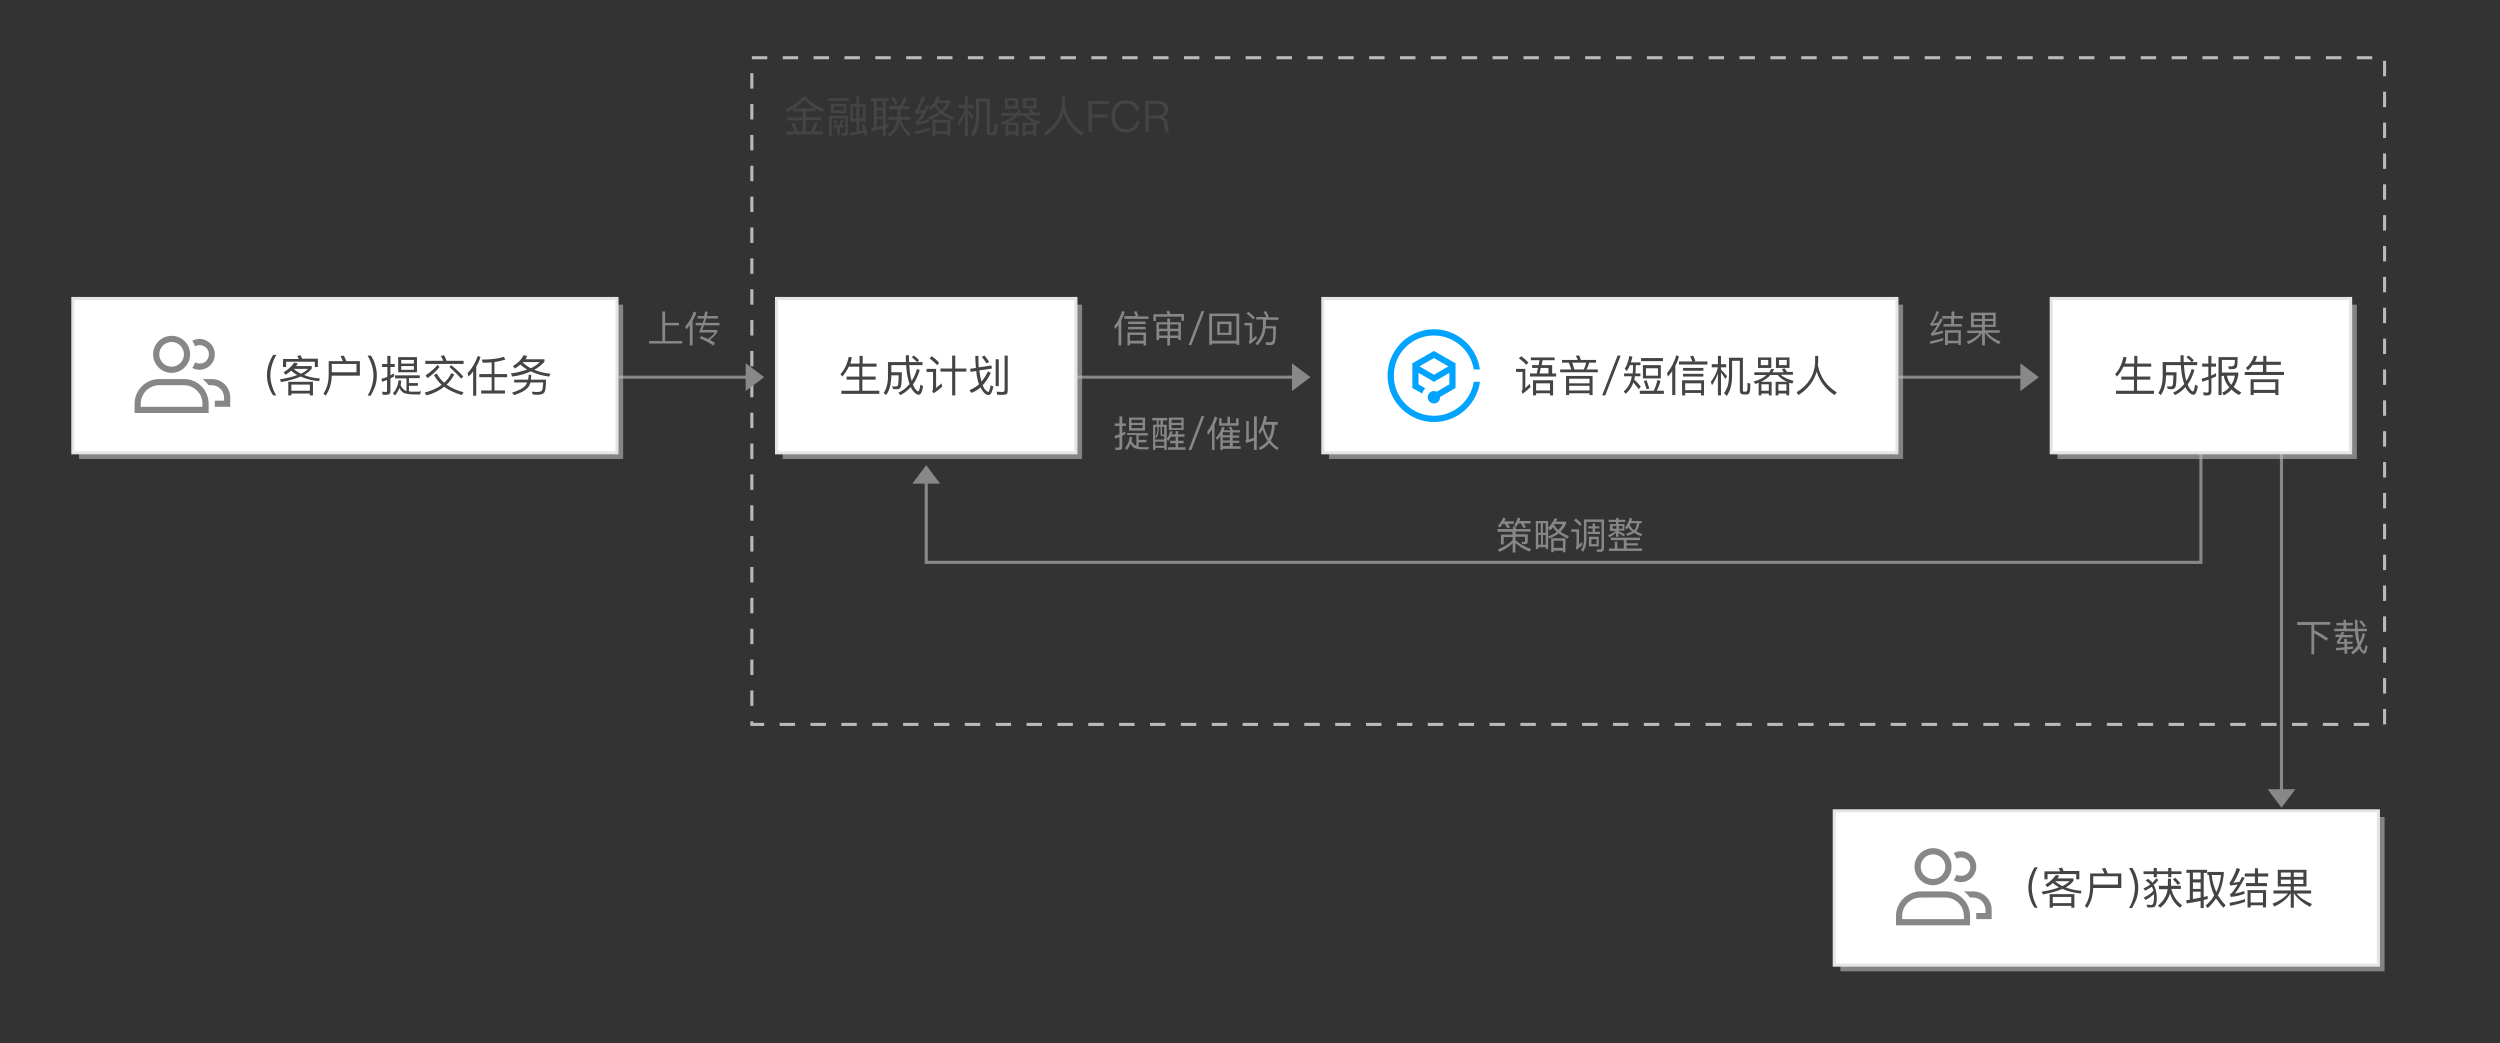 <?xml version="1.0" encoding="utf-8"?>
<!-- Generator: Adobe Illustrator 22.1.0, SVG Export Plug-In . SVG Version: 6.00 Build 0)  -->
<svg version="1.1" id="svgwrapper_svg" xmlns="http://www.w3.org/2000/svg" xmlns:xlink="http://www.w3.org/1999/xlink" x="0px"
	 y="0px" width="810px" height="338px" viewBox="0 0 810 338" style="enable-background:new 0 0 810 338;" xml:space="preserve">
<rect x="0" y="0" width="810" height="338" fill="#333333" stroke="none"/>
<style type="text/css">
	.st0{display:none;fill:none;stroke:#999999;}
	.st1{fill-opacity:0;}
	.st2{fill:none;stroke:#BABABA;stroke-dasharray:5;}
	.st3{enable-background:new    ;}
	.st4{fill:#444444;}
	.st5{fill:none;stroke:#888888;}
	.st6{fill:#888888;}
	.st7{fill:none;stroke:#FF0000;stroke-width:15;stroke-opacity:0;}
	.st8{opacity:0.6;fill:#BBBBBB;enable-background:new    ;}
	.st9{fill:#FFFFFF;stroke:#E5E5E5;}
	.st10{fill:#878787;}
	.st11{fill:#00A4FF;}
	.st12{fill:#CEE3FF;fill-opacity:0;}
</style>
<path class="st0" d="M397.5,70l-4.5,32"/>
<g id="bottomgroup" transform="translate(0,0)">
	<g id="DashRectGroup17" transform="translate(225,88.008)">
		<rect x="18.6" y="-69.3" class="st1" width="529" height="216"/>
		<path class="st2" d="M18.6-69.3h529v216h-529V-69.3"/>
		<g transform="translate(10 10)">
			<g class="st3">
				<path class="st4" d="M22-62.8c-0.7,0.4-1.4,0.8-2.1,1.1l-0.6-0.8c2.4-1.1,4.4-2.5,6-4.2h0.8c1.3,1.7,3.3,3,5.9,4.1l-0.6,0.8
					c-0.7-0.3-1.4-0.6-2.1-1v0.8h-3.2v2h5v0.9h-5v3.7h1.6c0.5-0.9,0.9-1.9,1.3-2.9l0.9,0.3c-0.4,1-0.7,1.9-1.2,2.6h2.9v1h-12v-1h2.9
					c-0.3-0.9-0.7-1.7-1.1-2.5l0.9-0.3c0.4,0.8,0.8,1.7,1.2,2.8h1.6V-59h-5v-0.9h5v-2H22V-62.8z M29.1-62.9
					c-1.4-0.8-2.5-1.8-3.4-2.8c-1.1,1.1-2.2,2-3.5,2.8H29.1z"/>
				<path class="st4" d="M33.4-66.2h6.6v0.9h-6.6V-66.2z M37.8-54l-0.3-0.9l1,0c0.3,0,0.4-0.1,0.4-0.3v-4.5h-4.4v5.8h-0.9v-6.6h6.1
					v5.5c0,0.7-0.3,1-1,1H37.8z M34.2-64.4h5v3h-5V-64.4z M35-57.4h1.8c0.3-0.6,0.5-1.2,0.7-1.9l0.7,0.2c-0.2,0.6-0.4,1.2-0.6,1.6
					h0.8v0.8h-1.3v2.5h-0.8v-2.5H35V-57.4z M38.4-62.2v-1.4h-3.2v1.4H38.4z M35.8-59.2c0.2,0.4,0.5,0.9,0.6,1.5l-0.6,0.2
					c-0.2-0.5-0.4-1-0.7-1.5L35.8-59.2z M40.5-64.3h2v-2.4h0.9v2.4h2v5.6h-2v3.1l1.3-0.3c-0.2-0.7-0.4-1.3-0.5-1.7l0.8-0.3
					c0.4,1.1,0.8,2.2,1.1,3.6l-0.9,0.2L45-55c-1.4,0.4-2.9,0.7-4.5,0.9l-0.2-0.9c0.6-0.1,1.3-0.2,2.2-0.3v-3.3h-2V-64.3z M42.5-59.6
					v-3.8h-1.2v3.8H42.5z M44.6-59.6v-3.8h-1.2v3.8H44.6z"/>
				<path class="st4" d="M47.3-66.2h5.6v0.9h-0.9v7.7c0.2-0.1,0.5-0.2,0.9-0.3v1c-0.4,0.1-0.7,0.2-0.9,0.3v2.8h-1v-2.5
					c-1.3,0.3-2.5,0.6-3.5,0.8l-0.3-1l0.9-0.1v-8.6h-0.9V-66.2z M49.1-63.2H51v-2.1h-1.9V-63.2z M49.1-60.3H51v-2h-1.9V-60.3z
					 M49.1-56.9c0.7-0.2,1.3-0.3,1.9-0.4v-2.1h-1.9V-56.9z M53.1-63.7h3.5c0.5-1,1-2,1.4-3l0.9,0.4c-0.4,1.1-0.9,2-1.3,2.7h2.1v1
					h-2.9v0.4c0,0.7,0,1.3-0.1,2h3.2v1H57c0.3,1.5,1.4,3.1,3.1,4.7l-0.7,0.7c-1.6-1.6-2.6-3.2-3-4.7c-0.5,2.2-1.6,3.8-3.2,4.8
					l-0.6-0.8c1.6-1,2.6-2.5,3-4.7h-2.7v-1h2.8c0.1-0.6,0.1-1.2,0.1-1.8v-0.6h-2.7V-63.7z M54.5-66.7c0.6,0.8,1,1.5,1.3,2.2L55-64
					c-0.3-0.7-0.8-1.4-1.3-2.2L54.5-66.7z"/>
				<path class="st4" d="M64.7-66.4c-0.7,1.8-1.4,3.3-2.1,4.3c0.6-0.1,1.2-0.2,1.8-0.3l0.7-1.5l0.9,0.3c-1.2,2.4-2.2,4-3,5.1
					c1-0.2,2-0.5,3-0.9v0.9c-1.5,0.5-2.8,0.9-4.1,1l-0.3-0.9c0.2-0.1,0.3-0.2,0.4-0.3c0.5-0.6,1.2-1.5,1.9-2.8
					c-0.8,0.1-1.5,0.3-2.3,0.4L61.4-62c0.2-0.1,0.3-0.2,0.4-0.4c0.7-1.3,1.4-2.7,1.9-4.4L64.7-66.4z M66.3-55.8
					c-1.3,0.5-2.9,0.9-4.7,1.3l-0.1-1c1.8-0.3,3.4-0.7,4.8-1.2V-55.8z M69.5-66.6c-0.1,0.3-0.2,0.7-0.4,1.1h3.8v0.7
					c-0.5,1.2-1.3,2.2-2.2,3.1c1,0.7,2.2,1.3,3.5,1.7l-0.6,0.8c-1.5-0.4-2.7-1.1-3.7-1.9c-1,0.8-2.2,1.4-3.6,1.9L65.7-60
					c1.4-0.5,2.5-1.1,3.5-1.8c-0.5-0.5-1-1.1-1.4-1.7c-0.4,0.5-0.8,0.9-1.3,1.2L66-63c1.2-1,2.1-2.3,2.5-3.8L69.5-66.6z M72.9-59.2
					v5.2h-1v-0.6h-3.8v0.6h-1v-5.2H72.9z M68.1-55.5h3.8v-2.7h-3.8V-55.5z M68.4-64.2c0.4,0.7,0.9,1.3,1.5,1.9
					c0.8-0.7,1.4-1.5,1.9-2.3h-3.2L68.4-64.2z"/>
				<path class="st4" d="M75.5-64h2.1v-2.7h1v2.7h1.7v1h-1.7v0.7c0.7,0.7,1.3,1.4,2,2.2l-0.6,0.9c-0.5-0.9-1-1.6-1.4-2.1v7.4h-1
					v-7.1c-0.5,1.4-1.1,2.6-1.9,3.8l-0.4-1.1c1.1-1.4,1.9-2.9,2.3-4.7h-2V-64z M79.6-54.6c0.6-0.9,1-1.8,1.3-2.8
					c0.2-0.9,0.3-2,0.3-3.4v-5.3h4.5v10.6c0,0.3,0.1,0.4,0.3,0.4h0.5c0.2,0,0.3,0,0.4-0.1c0.1-0.1,0.2-0.2,0.2-0.4
					c0.1-0.3,0.1-1.1,0.1-2.4l0.9,0.3c0,0.9,0,1.7-0.1,2.3c-0.1,0.5-0.2,0.8-0.4,1c-0.2,0.2-0.6,0.2-1,0.2H86
					c-0.9,0-1.3-0.4-1.3-1.2v-9.7h-2.5v4.4c0,1.5-0.1,2.8-0.4,3.9c-0.2,1.1-0.7,2.1-1.3,3.1L79.6-54.6z"/>
				<path class="st4" d="M89.5-61.4h4.7c0.3-0.3,0.5-0.7,0.6-1.1l1,0.1c-0.1,0.3-0.3,0.6-0.5,1h3.6c-0.2-0.4-0.4-0.7-0.6-1l0.9-0.3
					c0.3,0.4,0.5,0.8,0.8,1.2h1.9v0.9H98c0.9,0.9,2.3,1.5,4.1,2l-0.4,0.9c-0.2-0.1-0.5-0.2-1-0.3v4.1h-0.9v-0.6h-2.6v0.6h-0.9v-4.4
					h3.7c-1.3-0.6-2.3-1.3-3-2.2h-2.4c-0.8,0.9-1.8,1.6-3.1,2.2H95v4.4h-0.9v-0.6h-2.4v0.6h-0.9V-58l-1.1,0.4l-0.5-0.8
					c1.8-0.5,3.2-1.2,4.1-2.1h-3.9V-61.4z M90.6-66.2h4.3v3.4h-4.3V-66.2z M93.9-63.7v-1.7h-2.4v1.7H93.9z M91.7-55.4h2.4v-2.1h-2.4
					V-55.4z M96.4-66.2h4.4v3.4h-4.4V-66.2z M97.2-55.4h2.6v-2.1h-2.6V-55.4z M99.9-63.7v-1.7h-2.5v1.7H99.9z"/>
				<path class="st4" d="M110.1-66.7c0,1.1,0,2.1-0.1,3.1c0.8,3.8,2.8,6.7,6.1,8.7l-0.7,0.9c-2.9-1.9-4.8-4.4-5.8-7.6
					c-0.8,3-2.8,5.6-5.9,7.6l-0.6-0.9c3.8-2.4,5.8-5.6,6-9.6l0-2.2H110.1z"/>
				<path class="st4" d="M117.6-65.3h6.7v1h-5.5v3.4h5.2v1h-5.2v4.6h-1.1V-65.3z"/>
				<path class="st4" d="M132.8-64.6c0.8,0.6,1.2,1.4,1.3,2.4h-1.1c-0.1-0.7-0.5-1.3-1.1-1.7c-0.5-0.4-1.2-0.6-2-0.6
					c-1.2,0-2.1,0.4-2.7,1.2c-0.6,0.8-0.9,1.8-0.9,3c0,1.3,0.3,2.2,0.9,3c0.6,0.8,1.5,1.2,2.7,1.2c0.8,0,1.5-0.2,2-0.6
					c0.6-0.5,1-1.1,1.2-2h1.1c-0.2,1.2-0.7,2.1-1.6,2.7c-0.8,0.6-1.7,0.9-2.8,0.9c-1.5,0-2.7-0.5-3.6-1.5c-0.7-0.9-1.1-2.1-1.1-3.6
					s0.4-2.7,1.1-3.7c0.8-1.1,2-1.6,3.6-1.6C131.1-65.5,132.1-65.2,132.8-64.6z"/>
				<path class="st4" d="M135.9-65.3h4.3c1,0,1.8,0.2,2.4,0.7c0.6,0.5,0.9,1.2,0.9,2.1c0,0.6-0.2,1-0.5,1.5
					c-0.3,0.4-0.8,0.7-1.4,0.9v0c1,0.2,1.5,0.8,1.6,1.8l0.2,1.5c0.1,0.6,0.2,1.1,0.5,1.5h-1.2c-0.2-0.3-0.4-0.8-0.4-1.3l-0.1-1.3
					c-0.1-0.6-0.3-1-0.6-1.3c-0.3-0.2-0.8-0.4-1.4-0.4h-3v4.3h-1.1V-65.3z M137.1-64.3v3.7h3c0.7,0,1.3-0.2,1.7-0.5
					c0.4-0.3,0.5-0.8,0.5-1.4c0-0.6-0.2-1.1-0.5-1.4c-0.4-0.3-0.9-0.5-1.7-0.5H137.1z"/>
			</g>
		</g>
	</g>
</g>
<g id="Link10" transform="translate(0,0)">
	<path class="st5" d="M614.1,122.2h23l0,0h22"/>
	<g transform="translate(0.5, 0)">
		<polygon class="st6" points="654.1,126.7 660.1,122.2 654.1,117.7 		"/>
	</g>
	<path class="st7" d="M614.1,122.2h23"/>
	<path class="st7" d="M637.1,122.2h22"/>
</g>
<g id="Link13" transform="translate(0,0)">
	<path class="st5" d="M739.2,146.7v57.9l0,0v55.6"/>
	<g transform="translate(0.5, 0)">
		<polygon class="st6" points="734.2,255.7 738.7,261.7 743.2,255.7 		"/>
	</g>
	<path class="st7" d="M739.2,235.2v25"/>
</g>
<g id="Link3" transform="translate(0,0)">
	<path class="st5" d="M200.1,122.2h23l0,0h23"/>
	<g transform="translate(0.5, 0)">
		<polygon class="st6" points="241.1,126.7 247.1,122.2 241.1,117.7 		"/>
	</g>
	<path class="st7" d="M200.1,122.2h23"/>
	<path class="st7" d="M223.1,122.2h23"/>
</g>
<g id="Link7" transform="translate(0,0)">
	<path class="st5" d="M348.1,122.2h38l0,0h37"/>
	<g transform="translate(0.5, 0)">
		<polygon class="st6" points="418.1,126.7 424.1,122.2 418.1,117.7 		"/>
	</g>
	<path class="st7" d="M348.1,122.2h38"/>
	<path class="st7" d="M386.1,122.2h37"/>
</g>
<g id="Link18" transform="translate(0,0)">
	<path class="st5" d="M713.1,147.2v35h-413v-30"/>
	<g transform="translate(0, -0.5)">
		<polygon class="st6" points="304.6,157.2 300.1,151.2 295.6,157.2 		"/>
	</g>
	<path class="st7" d="M713.1,147.2v35"/>
	<path class="st7" d="M713.1,182.2h-413"/>
	<path class="st7" d="M300.1,182.2v-30"/>
</g>
<g id="RectEndPoint1" transform="translate(5,166.008)">
	<rect x="20.6" y="-67.3" class="st8" width="176.3" height="50"/>
	<rect x="18.6" y="-69.3" class="st9" width="176.3" height="50"/>
	<g transform="translate(20 9)">
		<g>
			<g>
				<path class="st10" d="M30.6-64.2c2.2,0,4,1.8,4,4c0,2.2-1.8,4-4,4s-4-1.8-4-4C26.6-62.4,28.4-64.2,30.6-64.2 M30.6-66.2
					c-3.3,0-6,2.7-6,6c0,3.3,2.7,6,6,6s6-2.7,6-6C36.6-63.5,34-66.2,30.6-66.2z"/>
				<path class="st10" d="M34.6-50.2c3.3,0,6,2.7,6,6v1h-20v-1c0-3.3,2.7-6,6-6H34.6 M34.6-52.2h-8c-4.4,0-8,3.6-8,8v3h24v-3
					C42.6-48.6,39.1-52.2,34.6-52.2z"/>
				<path class="st10" d="M43.6-52.2h-3c0.8,0.6,1.4,1.2,2,2h1c2.2,0,4,1.8,4,4v1h-3c0,0.3,0,0.7,0,1v1h5v-3
					C49.6-49.5,47-52.2,43.6-52.2z"/>
				<path class="st10" d="M39.6-65.2c-0.8,0-1.6,0.2-2.3,0.6c0.4,0.6,0.7,1.2,0.9,1.8c1.4-0.8,3.3-0.3,4.1,1.1
					c0.8,1.4,0.3,3.3-1.1,4.1c-0.9,0.5-2,0.5-3,0c-0.2,0.6-0.5,1.2-0.9,1.8c0.7,0.4,1.5,0.6,2.3,0.6c2.8,0,5-2.2,5-5
					S42.4-65.2,39.6-65.2z"/>
			</g>
		</g>
		<g class="st3">
			<path class="st4" d="M64.5-59.9c-0.6,0.9-1,1.9-1.3,2.9c-0.4,1.2-0.6,2.4-0.6,3.6s0.2,2.4,0.6,3.6c0.3,1,0.7,1.9,1.3,2.9h-1
				c-0.6-0.9-1.1-1.8-1.4-2.9c-0.4-1.2-0.6-2.4-0.6-3.6c0-1.3,0.2-2.5,0.6-3.7c0.4-1,0.8-2,1.4-2.9H64.5z"/>
			<path class="st4" d="M71.5-57.3c-0.2,0.4-0.4,0.7-0.6,0.9H76v0.8c-0.6,0.8-1.4,1.5-2.5,2.1c1.5,0.6,3.2,1,5.1,1.1l-0.2,0.9
				c-2.2-0.2-4.2-0.7-6-1.5c-1.6,0.7-3.7,1.3-6.3,1.8l-0.4-0.9c2.3-0.4,4.2-0.8,5.6-1.4c-0.7-0.4-1.4-0.9-2-1.4
				c-0.5,0.5-1.1,0.9-1.8,1.3l-0.6-0.8c1.4-0.8,2.5-1.8,3.4-3.1L71.5-57.3z M78-58.7v2.6h-1v-1.7h-9.3v1.7h-1v-2.6h5.1
				c-0.2-0.4-0.4-0.7-0.5-1l1.1-0.2c0.1,0.2,0.3,0.6,0.5,1.1H78z M76.4-51.3v4.4h-1v-0.6h-6v0.6h-1v-4.4H76.4z M69.4-48.4h6v-2h-6
				V-48.4z M74.8-55.5h-4.7l0,0c0.7,0.6,1.5,1.1,2.4,1.6C73.5-54.4,74.2-54.9,74.8-55.5z"/>
			<path class="st4" d="M82.5-53.3c-0.1,2.5-0.7,4.7-2,6.5l-0.7-0.7c1.1-1.6,1.7-3.6,1.7-6.1V-58h4.6c-0.3-0.6-0.5-1.2-0.8-1.6
				l1.1-0.2c0.3,0.5,0.5,1.1,0.8,1.8h4.4v4.7H82.5z M90.5-57.1h-8v2.7h8V-57.1z"/>
			<path class="st4" d="M95.1-59.9c0.6,0.9,1.1,1.8,1.4,2.9c0.4,1.2,0.6,2.4,0.6,3.7c0,1.2-0.2,2.4-0.6,3.6c-0.4,1-0.9,2-1.4,2.9h-1
				c0.6-1,1-1.9,1.3-2.9c0.4-1.2,0.6-2.5,0.6-3.6s-0.2-2.4-0.6-3.6c-0.3-1-0.8-2-1.3-2.9H95.1z"/>
			<path class="st4" d="M99-47.1l-0.2-1c0.5,0,0.9,0.1,1.1,0.1c0.3,0,0.5-0.1,0.5-0.4v-3.5c-0.6,0.2-1.1,0.4-1.6,0.6l-0.2-1
				c0.6-0.1,1.2-0.3,1.9-0.6v-3.2h-1.7v-1h1.7v-2.6h1v2.6h1.4v1h-1.4v2.7c0.5-0.3,0.9-0.5,1.2-0.6v1c-0.3,0.1-0.7,0.3-1.2,0.6v4.2
				c0,0.7-0.4,1.1-1.2,1.1H99z M103-53.4h8v0.9h-3.5v1.6h2.9v0.9h-2.9v1.8c0.6,0.1,1.2,0.1,2,0.1c0.7,0,1.3,0,1.9-0.1l-0.3,1l-1.5,0
				c-1.8,0-3.1-0.2-3.8-0.5c-0.5-0.3-1-0.8-1.4-1.6c-0.3,0.9-0.8,1.7-1.4,2.4l-0.7-0.6c1.1-1.3,1.7-2.7,1.8-4.3l0.9,0.1
				c0,0.5-0.1,1-0.2,1.5c0.4,0.9,1,1.5,1.6,1.8l0.3,0.1v-4.1H103V-53.4z M104-59.3h6.1v4.9H104V-59.3z M105-57.2h4.1v-1.2H105V-57.2
				z M109.1-55.2v-1.2H105v1.2H109.1z"/>
			<path class="st4" d="M122.2-53.7c-0.7,1.3-1.5,2.4-2.5,3.3c1.5,1.1,3.3,1.9,5.5,2.5l-0.6,0.9c-2.3-0.7-4.2-1.6-5.7-2.7
				c-1.6,1.3-3.5,2.2-5.7,2.8l-0.6-0.9c2.2-0.6,4-1.4,5.5-2.5c-1-0.9-1.8-2-2.5-3.2l0.9-0.5c0.6,1.1,1.4,2.1,2.4,3
				c1-0.9,1.8-1.9,2.3-3.1L122.2-53.7z M112.8-58.1h5.8c-0.2-0.6-0.5-1.1-0.8-1.6l1.1-0.2c0.3,0.6,0.6,1.2,0.8,1.8h5.5v1h-12.4
				V-58.1z M117.4-56.1c-1.1,1.4-2.4,2.6-3.9,3.6l-0.6-0.9c1.5-1,2.8-2.1,3.9-3.4L117.4-56.1z M121.2-56.7c1.6,1.3,2.9,2.5,3.9,3.7
				l-0.7,0.7c-0.9-1.1-2.2-2.4-3.8-3.8L121.2-56.7z"/>
			<path class="st4" d="M130.7-59.3c-0.4,1.1-0.8,2.1-1.4,3.1v9.4h-1v-7.9c-0.4,0.6-0.9,1.2-1.5,1.7l-0.3-1.1
				c1.5-1.6,2.6-3.5,3.3-5.6L130.7-59.3z M138.7-58.5c-1,0.3-2.1,0.6-3.5,0.8v3.9h4.1v1h-4.1v4.3h3.4v1h-7.7v-1h3.4v-4.3h-4v-1h4
				v-3.8c-1,0.1-1.9,0.1-2.9,0.1l-0.3-1c2.9,0,5.3-0.3,7.2-0.9L138.7-58.5z"/>
			<path class="st4" d="M145.8-59.7c-0.1,0.3-0.3,0.7-0.5,1.1h6.1v0.8c-0.9,1-2,1.9-3.3,2.6c1.6,0.7,3.4,1.1,5.3,1.3l-0.5,0.9
				c-2.2-0.3-4.2-0.8-5.9-1.7c-1.7,0.8-3.7,1.4-6,1.7l-0.5-1c2-0.3,3.8-0.7,5.3-1.3c-0.8-0.4-1.5-1-2.2-1.6
				c-0.6,0.5-1.1,0.9-1.8,1.3l-0.6-0.8c1.7-1,2.8-2.2,3.4-3.5L145.8-59.7z M147.1-53.6c0,0.5,0,1-0.1,1.6h4.9c0,2.4-0.2,3.8-0.6,4.2
				c-0.4,0.5-1.1,0.7-2.1,0.7c-0.2,0-0.8,0-1.6-0.1l-0.3-0.9l1.7,0.1c0.8,0,1.4-0.2,1.6-0.5c0.2-0.3,0.3-1.2,0.4-2.6h-4.1
				c-0.1,0.3-0.3,0.7-0.4,1c-0.7,1.3-2.4,2.3-4.9,3.1l-0.7-0.8c2.3-0.7,3.8-1.5,4.5-2.5c0.2-0.3,0.3-0.6,0.4-0.8h-4.2V-52h4.5
				c0.1-0.5,0.2-1,0.2-1.6H147.1z M149.9-57.7h-5.3l-0.2,0.2c0.8,0.7,1.6,1.3,2.6,1.8C148.1-56.2,149.1-56.9,149.9-57.7z"/>
		</g>
	</g>
</g>
<g id="RectEndPoint2" transform="translate(233,166.008)">
	<rect x="20.6" y="-67.3" class="st8" width="97" height="50"/>
	<rect x="18.6" y="-69.3" class="st9" width="97" height="50"/>
	<g transform="translate(20 9)">
		<g class="st3">
			<path class="st4" d="M22-56.2c-0.6,1.3-1.3,2.3-2.1,3.2l-0.6-0.8c1.3-1.4,2.2-3.2,2.7-5.6l1,0.2c-0.1,0.7-0.3,1.4-0.5,2h3v-2.5h1
				v2.5H31v1h-4.6v3.2h4.3v1h-4.3v3.6h5.5v1H19.6v-1h5.8V-52h-4.1v-1h4.1v-3.2H22z"/>
			<path class="st4" d="M43.1-59.8c0.7,0.5,1.2,1,1.7,1.5l-0.6,0.6h1.7v1h-4.3c0.1,1.7,0.3,3.1,0.5,4.1c0.1,0.3,0.2,0.6,0.3,1
				c0.7-1.1,1.3-2.4,1.7-3.9l0.9,0.4c-0.6,1.9-1.3,3.4-2.2,4.7c0.2,0.5,0.4,0.8,0.6,1.2c0.5,0.7,0.8,1,1.1,1c0.3,0,0.5-0.7,0.7-2.2
				l0.9,0.5c-0.3,1.9-0.8,2.8-1.4,2.8c-0.6,0-1.2-0.4-1.9-1.3c-0.3-0.3-0.5-0.7-0.7-1.2c-1,1.1-2.1,2-3.4,2.6l-0.6-0.8
				c1.4-0.6,2.6-1.6,3.6-2.8c-0.2-0.6-0.4-1.1-0.5-1.7c-0.3-1.1-0.5-2.6-0.6-4.4h-4.8v2.3h3.4c0,2.4-0.1,3.9-0.3,4.6
				c-0.2,0.6-0.6,0.9-1.3,0.9c-0.2,0-0.6,0-1.2-0.1L36-49.8c0.6,0,1,0,1.4,0c0.3,0,0.5-0.2,0.6-0.6c0.1-0.4,0.1-1.4,0.2-3h-2.4v0.4
				c-0.1,2.5-0.6,4.5-1.7,6l-0.8-0.7c0.9-1.3,1.4-3.1,1.4-5.3v-4.7h5.8c0-0.7,0-1.4,0-2.2h1c0,0.8,0,1.5,0,2.2h2.6
				c-0.4-0.5-1-1-1.7-1.6L43.1-59.8z"/>
			<path class="st4" d="M47.3-55.5h3v6.2c0.7-0.6,1.2-1,1.7-1.5l0.3,1c-0.8,0.8-1.8,1.6-2.8,2.2L49-48.3c0.2-0.2,0.3-0.4,0.3-0.6
				v-5.6h-2.1V-55.5z M48.9-59.6c1,0.7,1.8,1.4,2.4,2.2l-0.7,0.7c-0.6-0.7-1.4-1.4-2.4-2.2L48.9-59.6z M51.7-55.6h3.8v-4.2h1v4.2
				h3.6v1h-3.6v7.7h-1v-7.7h-3.8V-55.6z"/>
			<path class="st4" d="M68.2-56.6l0.2,1L64.3-55c0.1,0.8,0.2,1.5,0.3,2c0.1,0.6,0.3,1.1,0.4,1.6c0.8-0.9,1.5-2,2.1-3.3l0.9,0.5
				c-0.7,1.6-1.6,2.9-2.6,4c0.1,0.3,0.3,0.6,0.4,0.9c0.5,0.8,1,1.2,1.4,1.3c0.2,0,0.5-0.8,0.8-2.2l0.9,0.5c-0.2,0.7-0.4,1.3-0.6,1.8
				c-0.3,0.6-0.6,0.9-1,0.9c-0.6,0-1.3-0.4-1.9-1.3c-0.3-0.4-0.5-0.8-0.7-1.2c-0.9,0.8-1.9,1.4-3,1.8l-0.6-0.9
				c1.2-0.5,2.2-1.1,3.1-1.9c-0.2-0.5-0.4-1.1-0.5-1.7c-0.2-0.7-0.3-1.5-0.4-2.6l-1.8,0.3l-0.2-1l1.9-0.3c-0.1-1.1-0.2-2.4-0.2-3.9
				h1c0,1.4,0,2.6,0.1,3.7L68.2-56.6z M66-59.8c0.5,0.6,1,1.3,1.5,2.1l-0.9,0.4c-0.5-0.8-1-1.5-1.5-2.1L66-59.8z M69.6-58.6h1v8.7
				h-1V-58.6z M70.1-47.1l-0.2-1c0.7,0,1.4,0.1,1.9,0.1c0.4,0,0.7-0.2,0.7-0.7v-11.1h1v11.4c0,0.9-0.4,1.3-1.3,1.3H70.1z"/>
		</g>
	</g>
</g>
<g id="ShadowBasicRect5" transform="translate(410,166.008)">
	<rect x="20.6" y="-67.3" class="st8" width="186" height="50"/>
	<rect x="18.6" y="-69.3" class="st9" width="186" height="50"/>
	<g transform="translate(20 9)">
		<g>
			<path class="st11" d="M34.6-40.3c-7.2,0-13-5.8-13-13s5.8-13,13-13c6.4,0,11.9,4.7,12.9,11h2c-1.1-8.2-8.7-14-16.9-12.9
				s-14,8.7-12.9,16.9c1.1,8.2,8.7,14,16.9,12.9c6.7-0.9,12-6.2,12.9-12.9h-2C46.5-45,41-40.3,34.6-40.3z M41.6-57.3l-7-4l-7,4v8
				l3.2,1.8c0.2-0.6,0.5-1.2,1-1.7l-2.2-1.3v-3.7l5,2.9l5-2.9v3.7l-4.1,2.4c-1-0.5-2.2-0.1-2.7,0.9s-0.1,2.2,0.9,2.7
				s2.2,0.1,2.7-0.9c0.1-0.3,0.2-0.6,0.2-0.9v-0.1l5-2.9V-57.3z M34.6-53.6l-4.7-2.7l4.7-2.7l4.7,2.7L34.6-53.6z"/>
		</g>
		<g class="st3">
			<path class="st4" d="M61.2-55.5h3v6.2c0.4-0.3,0.9-0.8,1.4-1.4l0.3,1.1c-0.8,0.8-1.7,1.5-2.6,2.2L63-48.3
				c0.2-0.2,0.3-0.4,0.3-0.6v-5.6h-2.1V-55.5z M62.9-59.6c0.9,0.7,1.7,1.4,2.3,2.1l-0.7,0.7c-0.6-0.7-1.3-1.4-2.4-2.1L62.9-59.6z
				 M66-59.2h7.7v0.9h-3.9l-0.3,1.6h3.4v2.7h1.3v1h-8.5v-1h2.2l0.4-1.8h-1.9v-0.9h2.1l0.3-1.6H66V-59.2z M73.2-51.8v4.9h-1v-0.7
				h-4.5v0.7h-1v-4.9H73.2z M67.7-48.5h4.5v-2.3h-4.5V-48.5z M68.8-54h2.9v-1.8h-2.5L68.8-54z"/>
			<path class="st4" d="M76.1-58.4h5.1c-0.2-0.5-0.4-1-0.7-1.3l1.1-0.2c0.2,0.4,0.4,0.9,0.6,1.5h4.9v0.9h-2.2
				c-0.2,0.8-0.5,1.5-0.9,2.2h3.7v0.9H75.5v-0.9h3.6c-0.2-0.7-0.5-1.5-0.8-2.2h-2.2V-58.4z M86-53.2v6.2h-1v-0.6h-6.6v0.6h-1v-6.2
				H86z M78.4-50.8H85v-1.5h-6.6V-50.8z M78.4-48.5H85v-1.5h-6.6V-48.5z M79.4-57.5c0.2,0.6,0.5,1.4,0.7,2.2h3
				c0.4-0.7,0.7-1.5,0.8-2.2H79.4z"/>
			<path class="st4" d="M94.1-59.8h1l-5,12.9h-1L94.1-59.8z"/>
			<path class="st4" d="M98.1-56.7c-0.3,0.7-0.6,1.3-1,1.9l-0.7-0.7c0.7-1.1,1.2-2.5,1.5-4.2l1,0.3c-0.1,0.6-0.3,1.2-0.5,1.8h3.1
				v0.9h-1.5c0,1.1-0.1,2-0.1,2.7h1.6v0.9h-1.8c0,0.3-0.1,0.7-0.2,1.1v0c0.7,0.6,1.4,1.4,2.1,2.2l-0.6,0.9c-0.7-0.9-1.3-1.6-1.8-2.2
				c-0.5,1.5-1.3,2.7-2.5,3.7l-0.6-0.8c1.2-1,2-2.3,2.4-3.9c0-0.2,0.1-0.5,0.2-1h-2.5V-54H99c0.1-0.8,0.1-1.7,0.1-2.7H98.1z
				 M108-51.6c-0.3,1.2-0.7,2.2-1.2,3.2h2.3v1h-7.8v-1h4.5c0.5-1,0.9-2.1,1.2-3.5L108-51.6z M101.7-59h7.1v1h-7.1V-59z M102.3-56.7
				h5.8v4.3h-5.8V-56.7z M103.5-51.8c0.3,0.8,0.6,1.7,0.9,2.7l-0.9,0.2c-0.3-1-0.6-1.9-0.9-2.7L103.5-51.8z M107.2-53.3v-2.4h-3.9
				v2.4H107.2z"/>
			<path class="st4" d="M111.8-54.8c-0.4,0.7-0.9,1.2-1.4,1.8l-0.3-1.1c1.4-1.7,2.4-3.6,3-5.8l0.9,0.4c-0.3,1.1-0.7,2.1-1.2,3v9.5
				h-1V-54.8z M114-57.9h4.3c-0.2-0.6-0.4-1.1-0.7-1.6l1-0.3c0.3,0.6,0.5,1.2,0.7,1.7l-0.5,0.2h4.4v1H114V-57.9z M122.1-51.8v4.9h-1
				v-0.8H116v0.8h-1v-4.9H122.1z M115.3-55.8h6.6v0.9h-6.6V-55.8z M115.3-53.9h6.6v0.9h-6.6V-53.9z M116-48.6h5.2v-2.2H116V-48.6z"
				/>
			<path class="st4" d="M124.5-57h2.1v-2.7h1v2.7h1.7v1h-1.7v0.7c0.7,0.7,1.3,1.4,2,2.2l-0.6,0.9c-0.5-0.9-1-1.6-1.4-2.1v7.4h-1
				v-7.1c-0.5,1.4-1.1,2.6-1.9,3.8l-0.4-1.1c1.1-1.4,1.9-2.9,2.3-4.7h-2V-57z M128.6-47.6c0.6-0.9,1-1.8,1.3-2.8
				c0.2-0.9,0.3-2,0.3-3.4v-5.3h4.5v10.6c0,0.3,0.1,0.4,0.3,0.4h0.5c0.2,0,0.3,0,0.4-0.1c0.1-0.1,0.2-0.2,0.2-0.4
				c0.1-0.3,0.1-1.1,0.1-2.4l0.9,0.3c0,0.9,0,1.7-0.1,2.3c-0.1,0.5-0.2,0.8-0.4,1c-0.2,0.2-0.6,0.2-1,0.2H135
				c-0.9,0-1.3-0.4-1.3-1.2v-9.7h-2.5v4.4c0,1.5-0.1,2.8-0.4,3.9c-0.2,1.1-0.7,2.1-1.3,3.1L128.6-47.6z"/>
			<path class="st4" d="M138.5-54.4h4.7c0.3-0.3,0.5-0.7,0.6-1.1l1,0.1c-0.1,0.3-0.3,0.6-0.5,1h3.6c-0.2-0.4-0.4-0.7-0.6-1l0.9-0.3
				c0.3,0.4,0.5,0.8,0.8,1.2h1.9v0.9H147c0.9,0.9,2.3,1.5,4.1,2l-0.4,0.9c-0.2-0.1-0.5-0.2-1-0.3v4.1h-0.9v-0.6h-2.6v0.6h-0.9v-4.4
				h3.7c-1.3-0.6-2.3-1.3-3-2.2h-2.4c-0.8,0.9-1.8,1.6-3.1,2.2h3.5v4.4h-0.9v-0.6h-2.4v0.6h-0.9V-51l-1.1,0.4l-0.5-0.8
				c1.8-0.5,3.2-1.2,4.1-2.1h-3.9V-54.4z M139.6-59.2h4.3v3.4h-4.3V-59.2z M142.9-56.7v-1.7h-2.4v1.7H142.9z M140.7-48.4h2.4v-2.1
				h-2.4V-48.4z M145.4-59.2h4.4v3.4h-4.4V-59.2z M146.2-48.4h2.6v-2.1h-2.6V-48.4z M148.9-56.7v-1.7h-2.5v1.7H148.9z"/>
			<path class="st4" d="M159.1-59.7c0,1.1,0,2.1-0.1,3.1c0.8,3.8,2.8,6.7,6.1,8.7l-0.7,0.9c-2.9-1.9-4.8-4.4-5.8-7.6
				c-0.8,3-2.8,5.6-5.9,7.6l-0.6-0.9c3.8-2.4,5.8-5.6,6-9.6l0-2.2H159.1z"/>
		</g>
	</g>
</g>
<g id="RectEndPoint9" transform="translate(646,166.008)">
	<rect x="20.6" y="-67.3" class="st8" width="97" height="50"/>
	<rect x="18.6" y="-69.3" class="st9" width="97" height="50"/>
	<g transform="translate(20 9)">
		<g class="st3">
			<path class="st4" d="M22-56.2c-0.6,1.3-1.3,2.3-2.1,3.2l-0.6-0.8c1.3-1.4,2.2-3.2,2.7-5.6l1,0.2c-0.1,0.7-0.3,1.4-0.5,2h3v-2.5h1
				v2.5H31v1h-4.6v3.2h4.3v1h-4.3v3.6h5.5v1H19.6v-1h5.8V-52h-4.1v-1h4.1v-3.2H22z"/>
			<path class="st4" d="M43.1-59.8c0.7,0.5,1.2,1,1.7,1.5l-0.6,0.6h1.7v1h-4.3c0.1,1.7,0.3,3.1,0.5,4.1c0.1,0.3,0.2,0.6,0.3,1
				c0.7-1.1,1.3-2.4,1.7-3.9l0.9,0.4c-0.6,1.9-1.3,3.4-2.2,4.7c0.2,0.5,0.4,0.8,0.6,1.2c0.5,0.7,0.8,1,1.1,1c0.3,0,0.5-0.7,0.7-2.2
				l0.9,0.5c-0.3,1.9-0.8,2.8-1.4,2.8c-0.6,0-1.2-0.4-1.9-1.3c-0.3-0.3-0.5-0.7-0.7-1.2c-1,1.1-2.1,2-3.4,2.6l-0.6-0.8
				c1.4-0.6,2.6-1.6,3.6-2.8c-0.2-0.6-0.4-1.1-0.5-1.7c-0.3-1.1-0.5-2.6-0.6-4.4h-4.8v2.3h3.4c0,2.4-0.1,3.9-0.3,4.6
				c-0.2,0.6-0.6,0.9-1.3,0.9c-0.2,0-0.6,0-1.2-0.1L36-49.8c0.6,0,1,0,1.4,0c0.3,0,0.5-0.2,0.6-0.6c0.1-0.4,0.1-1.4,0.2-3h-2.4v0.4
				c-0.1,2.5-0.6,4.5-1.7,6l-0.8-0.7c0.9-1.3,1.4-3.1,1.4-5.3v-4.7h5.8c0-0.7,0-1.4,0-2.2h1c0,0.8,0,1.5,0,2.2h2.6
				c-0.4-0.5-1-1-1.7-1.6L43.1-59.8z"/>
			<path class="st4" d="M52.1-53.1c-0.6,0.3-1.1,0.5-1.6,0.7v4.2c0,0.8-0.4,1.3-1.2,1.3h-1.3l-0.2-1c0.4,0,0.8,0.1,1.2,0.1
				c0.4,0,0.6-0.2,0.6-0.6V-52c-0.6,0.2-1.3,0.4-2,0.7l-0.3-1c0.7-0.2,1.5-0.4,2.2-0.7v-3.2h-2v-1h2v-2.5h1v2.5H52v1h-1.6v2.9
				c0.6-0.3,1.1-0.5,1.6-0.8V-53.1z M53.8-53.3v6.3h-1v-12.3H59c0,1.5-0.1,2.6-0.2,3.1c-0.2,0.5-0.7,0.8-1.6,0.8h-1l-0.3-0.9l0.8,0
				c0.3,0,0.5,0,0.8-0.1c0.2-0.1,0.3-0.2,0.4-0.3c0.1-0.3,0.2-0.8,0.2-1.7h-4.2v4.1h5.3v0.9c-0.3,1.5-0.8,2.8-1.5,3.8
				c0.7,0.6,1.5,1.2,2.5,1.8L59.4-47c-1-0.6-1.8-1.2-2.4-1.8c-0.7,0.8-1.5,1.4-2.5,1.9l-0.5-0.9c0.9-0.4,1.7-1,2.3-1.7
				c-1-1.1-1.6-2.4-1.8-3.7H53.8z M55.5-53.3c0.2,1.1,0.7,2.1,1.4,3c0.6-0.8,1-1.9,1.2-3H55.5z"/>
			<path class="st4" d="M63.9-56.8c-0.5,0.7-1,1.3-1.6,1.8l-0.6-0.8c1.3-1.1,2.1-2.4,2.6-3.9l1,0.1c-0.2,0.7-0.4,1.3-0.7,1.8h2.7
				v-1.9h1v1.9H73v1h-4.7v2.3H74v1H61.3v-1h5.9v-2.3H63.9z M72.2-52.1v5.1h-1v-0.7h-7v0.7h-1v-5.1H72.2z M64.2-48.7h7v-2.5h-7V-48.7
				z"/>
		</g>
	</g>
</g>
<g id="RectEndPoint12" transform="translate(799,166.008)">
	<rect x="-202.7" y="98.7" class="st8" width="176.3" height="50"/>
	<rect x="-204.7" y="96.7" class="st9" width="176.3" height="50"/>
	<g transform="translate(20 9)">
		<g>
			<g>
				<path class="st10" d="M-192.7,101.8c2.2,0,4,1.8,4,4s-1.8,4-4,4s-4-1.8-4-4S-194.9,101.8-192.7,101.8 M-192.7,99.8
					c-3.3,0-6,2.7-6,6c0,3.3,2.7,6,6,6s6-2.7,6-6C-186.7,102.5-189.3,99.8-192.7,99.8z"/>
				<path class="st10" d="M-188.7,115.8c3.3,0,6,2.7,6,6v1h-20v-1c0-3.3,2.7-6,6-6H-188.7 M-188.7,113.8h-8c-4.4,0-8,3.6-8,8v3h24
					v-3C-180.7,117.4-184.2,113.8-188.7,113.8z"/>
				<path class="st10" d="M-179.7,113.8h-3c0.8,0.6,1.4,1.2,2,2h1c2.2,0,4,1.8,4,4v1h-3c0,0.3,0,0.7,0,1v1h5v-3
					C-173.7,116.5-176.3,113.8-179.7,113.8z"/>
				<path class="st10" d="M-183.7,100.8c-0.8,0-1.6,0.2-2.3,0.6c0.4,0.6,0.7,1.2,0.9,1.8c1.4-0.8,3.3-0.3,4.1,1.1
					c0.8,1.4,0.3,3.3-1.1,4.1c-0.9,0.5-2,0.5-3,0c-0.2,0.6-0.5,1.2-0.9,1.8c0.7,0.4,1.5,0.6,2.3,0.6c2.8,0,5-2.2,5-5
					S-180.9,100.8-183.7,100.8z"/>
			</g>
		</g>
		<g class="st3">
			<path class="st4" d="M-158.8,106.1c-0.6,0.9-1,1.9-1.3,2.9c-0.4,1.2-0.6,2.4-0.6,3.6s0.2,2.4,0.6,3.6c0.3,1,0.7,1.9,1.3,2.9h-1
				c-0.6-0.9-1.1-1.8-1.4-2.9c-0.4-1.2-0.6-2.4-0.6-3.6c0-1.3,0.2-2.5,0.6-3.7c0.4-1,0.8-2,1.4-2.9H-158.8z"/>
			<path class="st4" d="M-151.8,108.7c-0.2,0.4-0.4,0.7-0.6,0.9h5.2v0.8c-0.6,0.8-1.4,1.5-2.5,2.1c1.5,0.6,3.2,1,5.1,1.1l-0.2,0.9
				c-2.2-0.2-4.2-0.7-6-1.5c-1.6,0.7-3.7,1.3-6.3,1.8l-0.4-0.9c2.3-0.4,4.2-0.8,5.6-1.4c-0.7-0.4-1.4-0.9-2-1.4
				c-0.5,0.5-1.1,0.9-1.8,1.3l-0.6-0.8c1.4-0.8,2.5-1.8,3.4-3.1L-151.8,108.7z M-145.3,107.3v2.6h-1v-1.7h-9.3v1.7h-1v-2.6h5.1
				c-0.2-0.4-0.3-0.7-0.5-1l1.1-0.2c0.1,0.2,0.3,0.6,0.5,1.1H-145.3z M-146.9,114.7v4.4h-1v-0.6h-6v0.6h-1v-4.4H-146.9z
				 M-153.9,117.6h6v-2h-6V117.6z M-148.5,110.5h-4.7l0,0c0.7,0.6,1.5,1.1,2.4,1.6C-149.8,111.6-149,111.1-148.5,110.5z"/>
			<path class="st4" d="M-140.8,112.7c-0.1,2.5-0.7,4.7-2,6.5l-0.7-0.7c1.1-1.6,1.7-3.6,1.7-6.1V108h4.6c-0.3-0.6-0.5-1.2-0.8-1.6
				l1.1-0.2c0.3,0.5,0.5,1.1,0.8,1.8h4.4v4.7H-140.8z M-132.8,108.9h-8v2.7h8V108.9z"/>
			<path class="st4" d="M-128.2,106.1c0.6,0.9,1.1,1.8,1.4,2.9c0.4,1.2,0.6,2.4,0.6,3.7c0,1.2-0.2,2.4-0.6,3.6c-0.4,1-0.9,2-1.4,2.9
				h-1c0.6-1,1-1.9,1.3-2.9c0.4-1.2,0.6-2.5,0.6-3.6s-0.2-2.4-0.6-3.6c-0.3-1-0.8-2-1.3-2.9H-128.2z"/>
			<path class="st4" d="M-119.7,110.1c-0.5,0.7-1,1.2-1.5,1.6c0.7,1.2,1,2.6,1,4.3c0,1.2-0.2,2.1-0.5,2.6c-0.3,0.3-0.7,0.4-1.2,0.4
				c-0.4,0-0.9,0-1.3,0l-0.3-0.9c0.5,0,0.9,0.1,1.4,0.1c0.3,0,0.6-0.1,0.7-0.4c0.2-0.3,0.2-0.9,0.3-1.8c0-0.4,0-0.9-0.1-1.3
				c-0.7,0.7-1.6,1.4-2.7,1.9l-0.5-0.8c1.3-0.6,2.3-1.3,3.1-2.2c-0.1-0.5-0.3-1-0.5-1.3c-0.6,0.4-1.4,0.9-2.2,1.3l-0.5-0.8
				c0.8-0.3,1.6-0.8,2.2-1.2c-0.4-0.5-0.9-0.9-1.5-1.3l0.7-0.6c0.6,0.4,1.1,0.8,1.5,1.3c0.4-0.4,0.8-0.9,1.2-1.4L-119.7,110.1z
				 M-124.5,107.3h3.3v-1.1h1v1.1h3.7v-1.1h1v1.1h3.3v0.9h-3.3v1h-1v-1h-3.7v1h-1v-1h-3.3V107.3z M-119.5,112h2.9c0-1,0-1.8,0-2.3h1
				c0,0.4,0,1.1,0,2.3h3.2v1h-3.1c0.6,2.3,1.7,4,3.5,5.3l-0.7,0.8c-1.6-1.2-2.7-2.8-3.2-4.7c-0.6,1.9-1.6,3.5-3.2,4.7l-0.7-0.7
				c1.8-1.5,2.9-3.3,3.1-5.3h-2.8V112z M-114.2,109.4c0.7,0.7,1.2,1.2,1.6,1.8l-0.8,0.5c-0.4-0.6-0.9-1.2-1.6-1.8L-114.2,109.4z"/>
			<path class="st4" d="M-110.6,106.8h6.7v1h-1.1v7.8l1.3-0.3v1l-1.3,0.3v2.6h-1v-2.3c-1.5,0.3-3,0.6-4.5,0.8l-0.2-1l1.2-0.2v-8.7
				h-1.1V106.8z M-108.5,109.9h2.5v-2.2h-2.5V109.9z M-108.5,113h2.5v-2.1h-2.5V113z M-108.5,116.3c0.9-0.2,1.7-0.3,2.5-0.5v-1.9
				h-2.5V116.3z M-103.3,108.5h-0.5v-1h5.3v0.9c-0.3,2.6-0.9,4.8-1.9,6.7c0.7,1.1,1.5,2.2,2.5,3.2l-0.7,0.8c-0.9-0.9-1.7-2-2.4-3
				c-0.8,1.2-1.7,2.2-2.7,3.1l-0.7-0.8c1.1-0.9,2.1-2,2.8-3.3C-102.5,113.1-103.1,110.9-103.3,108.5z M-102.4,108.5
				c0.2,2,0.7,3.9,1.5,5.5c0.8-1.6,1.3-3.5,1.5-5.5H-102.4z"/>
			<path class="st4" d="M-93.2,106.6c-0.7,1.8-1.4,3.3-2.2,4.4c0.6-0.1,1.3-0.2,2-0.3l0.8-1.6l0.9,0.3c-1.3,2.4-2.3,4-3.2,5.1
				c1.1-0.2,2.1-0.5,3.1-0.8v0.9c-1.5,0.5-3,0.9-4.4,1l-0.3-0.9c0.2-0.1,0.3-0.2,0.5-0.3c0.5-0.5,1.2-1.5,2-2.8
				c-0.6,0.1-1.4,0.2-2.4,0.3l-0.3-0.9c0.2-0.1,0.3-0.2,0.4-0.4c0.8-1.3,1.5-2.8,2-4.4L-93.2,106.6z M-91.6,117.2
				c-1.4,0.5-3,0.9-4.9,1.3l-0.1-1c1.9-0.3,3.5-0.7,5-1.2V117.2z M-91.7,108h3.3v-1.7h1v1.7h3.3v1h-3.3v2.1h2.9v1h-6.8v-1h2.9v-2.1
				h-3.3V108z M-84.8,113.4v5.6h-1v-0.7h-4v0.7h-1v-5.6H-84.8z M-89.8,117.4h4v-3.1h-4V117.4z"/>
			<path class="st4" d="M-81,106.8h9.3v5.4h-4.1v1.3h5.6v1h-4.7c1,1.3,2.7,2.4,5,3.4l-0.7,0.9c-2.4-1.3-4.1-2.7-5.1-4.3h-0.1v4.6h-1
				v-4.6h-0.1c-1.1,1.7-2.8,3.1-5.2,4.2l-0.6-0.9c2.3-0.9,3.9-2,5-3.3h-4.7v-1h5.6v-1.3H-81V106.8z M-80,109.1h3.2v-1.4H-80V109.1z
				 M-76.8,111.3V110H-80v1.4H-76.8z M-75.8,107.7v1.4h3.1v-1.4H-75.8z M-72.7,111.3V110h-3.1v1.4H-72.7z"/>
		</g>
	</g>
</g>
<g id="textgroup" transform="translate(0,0)">
	<g id="Textbasic4" transform="translate(191,166.008)">
		<rect x="18.6" y="-69.3" class="st12" width="80" height="20"/>
		<g transform="translate(0 0)">
			<g class="st3">
				<path class="st10" d="M23.6-65.1h0.9v3.7H29v0.8h-4.5v5.1H30v0.8H19.3v-0.8h4.3V-65.1z"/>
				<path class="st10" d="M32.6-60.8c-0.4,0.6-0.9,1.1-1.3,1.5l-0.3-0.9c1.3-1.4,2.2-3.1,2.8-4.9l0.8,0.4c-0.3,1-0.7,1.8-1.2,2.6v8
					h-0.9V-60.8z M34.8-63.6h2.3l0.4-1.5l0.8,0.1L38-63.6h3.6v0.8h-3.8c-0.2,0.6-0.3,1-0.4,1.4h4.7v0.8h-5c-0.1,0.4-0.3,0.9-0.6,1.5
					h4.9v0.7c-0.5,0.8-1.3,1.7-2.4,2.5c0.5,0.3,1.1,0.6,1.6,1L40.2-54c-1.5-1-3-1.8-4.5-2.4l0.5-0.7c0.7,0.3,1.5,0.6,2.2,0.9
					c0.9-0.6,1.7-1.3,2.2-2.1h-5.1c0.3-0.8,0.6-1.6,0.9-2.3h-2v-0.8h2.3c0.1-0.4,0.3-0.9,0.4-1.4h-2.1V-63.6z"/>
			</g>
		</g>
	</g>
	<g id="Textbasic6" transform="translate(342,166.008)">
		<rect x="18.6" y="-69.3" class="st12" width="80" height="20"/>
		<g transform="translate(0 0)">
			<g class="st3">
				<path class="st10" d="M20.5-60.9c-0.4,0.6-0.8,1.1-1.2,1.5L19-60.3c1.2-1.4,2-3.1,2.6-5l0.8,0.4c-0.3,0.9-0.6,1.8-1.1,2.6v8.2
					h-0.9V-60.9z M22.3-63.6H26c-0.2-0.5-0.4-0.9-0.6-1.4l0.8-0.2c0.2,0.5,0.4,1,0.6,1.5l-0.5,0.2h3.8v0.8h-7.8V-63.6z M29.3-58.3
					v4.2h-0.8v-0.6h-4.4v0.6h-0.8v-4.2H29.3z M23.5-61.8h5.7v0.8h-5.7V-61.8z M23.5-60.1h5.7v0.8h-5.7V-60.1z M24.1-55.6h4.4v-1.9
					h-4.4V-55.6z"/>
				<path class="st10" d="M41.6-64.2v2.1h-0.8v-1.3h-8.3v1.4h-0.8v-2.2h4.6c-0.1-0.3-0.3-0.6-0.4-0.9l0.9-0.2c0.1,0.2,0.2,0.6,0.3,1
					H41.6z M36.2-56.5h-2.7v0.7h-0.8v-5.8h3.5v-1.2h0.9v1.2h3.5v5.8h-0.8v-0.7h-2.7v2.4h-0.9V-56.5z M36.2-60.9h-2.7v1.4h2.7V-60.9z
					 M33.6-58.7v1.4h2.7v-1.4H33.6z M39.8-59.5v-1.4h-2.7v1.4H39.8z M37.1-57.3h2.7v-1.4h-2.7V-57.3z"/>
				<path class="st10" d="M47.3-65.2h0.9l-4.2,11h-0.9L47.3-65.2z"/>
				<path class="st10" d="M59.5-64.4v10.1h-0.9v-0.4h-7.9v0.4h-0.9v-10.1H59.5z M50.7-55.6h7.9v-8h-7.9V-55.6z M52.4-61.8h4.6v4.3
					h-4.6V-61.8z M56.1-58.3V-61h-2.9v2.8H56.1z"/>
				<path class="st10" d="M61.2-61.4h2.5v5.3c0.4-0.3,0.8-0.7,1.3-1.2l0.2,0.9c-0.7,0.7-1.5,1.4-2.3,1.9l-0.3-0.8
					c0.2-0.2,0.3-0.4,0.3-0.6v-4.7h-1.7V-61.4z M62.5-65c0.8,0.6,1.5,1.3,2.1,1.9L64-62.5c-0.5-0.6-1.2-1.2-2.1-1.9L62.5-65z
					 M65-63.3h3.3c-0.3-0.6-0.6-1.2-0.9-1.7l0.8-0.2c0.4,0.7,0.7,1.3,0.9,1.8l-0.4,0.2h3.5v0.8h-4c0,0.6,0,1.3-0.1,2.1h3.3
					c0,2.6-0.1,4.3-0.3,5.1c-0.2,0.7-0.7,1-1.5,1c-0.2,0-0.7,0-1.3,0L68-55.1c0.8,0,1.3,0,1.5,0c0.5,0,0.8-0.3,0.9-0.7
					c0.1-0.5,0.1-1.8,0.1-3.8H68c-0.1,1-0.3,1.9-0.7,2.7c-0.5,1-1.1,2-1.9,2.8l-0.6-0.6c0.9-1.1,1.6-2.1,1.9-3
					c0.3-0.9,0.5-1.9,0.5-3.1l0-1c0-0.4,0-0.6,0-0.7H65V-63.3z"/>
			</g>
		</g>
	</g>
	<g id="Textbasic8" transform="translate(342,200.008)">
		<rect x="18.6" y="-69.3" class="st12" width="80" height="20"/>
		<g transform="translate(0 0)">
			<g class="st3">
				<path class="st10" d="M19.5-54.2l-0.2-0.8c0.4,0,0.8,0,1,0c0.3,0,0.4-0.1,0.4-0.4v-3c-0.5,0.2-1,0.4-1.4,0.5l-0.2-0.9
					c0.5-0.1,1.1-0.3,1.6-0.5V-62h-1.5v-0.8h1.5v-2.3h0.9v2.3h1.2v0.8h-1.2v2.3c0.5-0.2,0.8-0.4,1-0.5v0.9c-0.2,0.1-0.6,0.3-1,0.5
					v3.6c0,0.6-0.3,1-1,1H19.5z M23-59.7h6.9v0.8h-3v1.4h2.5v0.8h-2.5v1.5c0.5,0.1,1,0.1,1.7,0.1c0.6,0,1.1,0,1.6-0.1l-0.2,0.8
					l-1.3,0c-1.6,0-2.7-0.2-3.2-0.5c-0.5-0.2-0.9-0.7-1.2-1.4c-0.3,0.8-0.7,1.4-1.2,2.1l-0.6-0.6c0.9-1.1,1.4-2.3,1.5-3.7l0.8,0.1
					c0,0.4-0.1,0.8-0.2,1.2c0.4,0.8,0.8,1.3,1.3,1.5l0.3,0.1v-3.5h-3V-59.7z M23.8-64.7H29v4.2h-5.2V-64.7z M24.6-63h3.6v-1h-3.6
					V-63z M28.2-61.3v-1h-3.6v1H28.2z"/>
				<path class="st10" d="M35.2-54.9h-2.9v0.7h-0.7v-8.2h1.2v-1.4h-1.5v-0.8h4.9v0.8h-1.4v1.4h1.2v8.2h-0.7V-54.9z M35.2-57.6v-1.1
					h-0.6c-0.4,0-0.6-0.2-0.6-0.6v-2.4h-0.6v0.8c0,1.3-0.3,2.2-0.8,2.8l-0.4-0.3v0.8H35.2z M32.3-58.5c0.4-0.5,0.7-1.3,0.7-2.4v-0.8
					h-0.7V-58.5z M32.3-56.9v1.3h2.9v-1.3H32.3z M34-62.4v-1.4h-0.6v1.4H34z M34.5-61.7v2.3c0,0.1,0.1,0.2,0.2,0.2h0.5v-2.5H34.5z
					 M37.4-58.6c-0.2,0.5-0.5,1-0.9,1.5L36-57.8c0.6-0.7,0.9-1.5,1.1-2.5l0.8,0.1c-0.1,0.3-0.1,0.6-0.2,0.9h1.2v-1h0.8v1h2.1v0.8
					h-2.1v1.3h1.8v0.8h-1.8v1.3h2.4v0.8h-5.7v-0.8h2.5v-1.3h-1.8v-0.8h1.8v-1.3H37.4z M36.7-64.7h4.8v4h-4.8V-64.7z M37.6-63h3.2v-1
					h-3.2V-63z M40.8-61.3v-1h-3.2v1H40.8z"/>
				<path class="st10" d="M47.3-65.2h0.9l-4.2,11h-0.9L47.3-65.2z"/>
				<path class="st10" d="M50.7-60.9c-0.4,0.6-0.8,1.2-1.3,1.8l-0.3-1c1.1-1.5,2-3.1,2.5-5l0.8,0.4c-0.2,0.8-0.5,1.6-0.9,2.3v8.2
					h-0.8V-60.9z M54.2-54.8v0.6h-0.8v-4.6c-0.3,0.5-0.7,0.9-1,1.3l-0.5-0.6c0.9-0.9,1.6-2.1,2.1-3.6l0.8,0.2
					c-0.1,0.2-0.2,0.5-0.3,0.9h2.2c-0.2-0.4-0.4-0.7-0.6-1l0.8-0.1c0.2,0.3,0.4,0.7,0.6,1.1h2.3v0.7h-2.4v1h2.1v0.7h-2.1v1h2.1v0.7
					h-2.1v1.1H60v0.8H54.2z M58.5-62.9v-1.6h0.8v2.4h-6.3v-2.4h0.8v1.6h1.9v-2.1h0.8v2.1H58.5z M56.5-60h-2.3v1h2.3V-60z M54.2-58.3
					v1h2.3v-1H54.2z M54.2-56.6v1.1h2.3v-1.1H54.2z"/>
				<path class="st10" d="M61.5-57.3c0.2-0.1,0.3-0.2,0.3-0.4v-5.9h0.8v6c0.5-0.1,1-0.3,1.7-0.6v-6.9h0.9v10.9h-0.9v-3.1
					c-0.8,0.3-1.7,0.6-2.6,0.8L61.5-57.3z M66.2-59.4l-0.5-0.7c0.9-1.4,1.6-3.1,1.9-5.1l0.9,0.1c-0.1,0.7-0.2,1.3-0.4,1.8h3.9v0.9
					h-1c0,2.1-0.5,3.8-1.3,5.2c0.8,1,1.6,1.8,2.6,2.3l-0.5,0.7c-1-0.6-1.9-1.4-2.6-2.3c-0.7,1-1.7,1.7-2.9,2.3l-0.5-0.7
					c1.2-0.6,2.2-1.4,2.9-2.3c-0.7-1-1.2-2.2-1.6-3.6C66.7-60.3,66.5-59.8,66.2-59.4z M70.1-62.4h-2.4c-0.2,0.5-0.3,0.7-0.2,0.6
					c0.4,1.5,1,2.8,1.6,3.8C69.7-59.2,70.1-60.6,70.1-62.4z"/>
			</g>
		</g>
	</g>
	<g id="Textbasic11" transform="translate(606,166.008)">
		<rect x="18.6" y="-69.3" class="st12" width="80" height="20"/>
		<g transform="translate(0 0)">
			<g class="st3">
				<path class="st10" d="M22.2-64.9c-0.6,1.5-1.2,2.8-1.9,3.7c0.5-0.1,1.1-0.2,1.7-0.3l0.7-1.3l0.8,0.3c-1.1,2-2,3.5-2.7,4.3
					c0.9-0.2,1.8-0.4,2.7-0.7v0.8c-1.3,0.4-2.5,0.7-3.7,0.9l-0.2-0.8c0.2-0.1,0.3-0.2,0.4-0.3c0.5-0.5,1-1.3,1.7-2.4
					c-0.5,0.1-1.2,0.2-2.1,0.3l-0.2-0.8c0.1-0.1,0.3-0.2,0.4-0.3c0.7-1.1,1.2-2.4,1.7-3.8L22.2-64.9z M23.6-55.7
					c-1.2,0.4-2.6,0.8-4.2,1.1l-0.1-0.8c1.6-0.3,3-0.6,4.3-1.1V-55.7z M23.4-63.6h2.9v-1.5h0.9v1.5H30v0.8h-2.9v1.8h2.5v0.8h-5.9
					V-61h2.5v-1.8h-2.9V-63.6z M29.3-59v4.8h-0.8v-0.6h-3.4v0.6h-0.9V-59H29.3z M25.1-55.6h3.4v-2.6h-3.4V-55.6z"/>
				<path class="st10" d="M32.6-64.7h8v4.6h-3.5v1.1h4.8v0.8h-4c0.9,1.1,2.3,2.1,4.3,2.9l-0.6,0.8c-2.1-1.1-3.6-2.3-4.4-3.6h-0.1v4
					h-0.9v-4h0c-0.9,1.5-2.4,2.7-4.5,3.6l-0.5-0.8c2-0.7,3.4-1.7,4.2-2.8h-4v-0.8h4.8V-60h-3.6V-64.7z M33.5-62.7h2.7v-1.2h-2.7
					V-62.7z M36.2-60.8v-1.2h-2.7v1.2H36.2z M37.1-63.9v1.2h2.7v-1.2H37.1z M39.8-60.8v-1.2h-2.7v1.2H39.8z"/>
			</g>
		</g>
	</g>
	<g id="Textbasic14" transform="translate(758,166.008)">
		<g transform="translate(0 0)">
			<g class="st3">
				<path class="st10" d="M-13.7,35.5H-3v0.9h-5.2v1.8c1.5,0.7,3,1.6,4.5,2.6l-0.5,0.8c-1.6-1-2.9-1.9-4-2.4v6.8h-0.9v-9.5h-4.6
					V35.5z"/>
				<path class="st10" d="M-1,35.8h2.3v-1h0.8v1h2.2v0.8H2.2v1.1h2.9C5,36.8,5,35.9,5,34.8h0.8c0,1.1,0,2.1,0.1,2.9h3v0.8H6
					c0.1,1.1,0.2,2,0.3,2.6c0.1,0.3,0.1,0.6,0.2,1c0.4-0.9,0.8-1.9,1-3l0.8,0.3c-0.4,1.5-0.9,2.8-1.5,3.8C6.9,43.5,7,43.7,7.1,44
					c0.3,0.6,0.6,0.9,0.8,0.9c0.2,0,0.4-0.7,0.5-1.9l0.7,0.4c-0.3,1.6-0.6,2.4-1.1,2.4c-0.4,0-0.8-0.4-1.3-1.1
					c-0.1-0.2-0.3-0.4-0.3-0.6c-0.6,0.8-1.3,1.4-2.1,1.9l-0.5-0.7C4.6,44.7,5.3,44,5.9,43c-0.2-0.6-0.3-1.1-0.5-1.7
					c-0.2-0.8-0.3-1.8-0.4-2.8h-6.7v-0.8h3v-1.1H-1V35.8z M4.4,44.2c-0.1,0-0.4,0-0.9,0.1l-1,0.1v1.4H1.6v-1.3
					C1,44.6,0,44.6-1.1,44.7l-0.1-0.8c0.8,0,1.8-0.1,2.8-0.2v-1.1h-2.3l-0.2-0.7c0.3-0.4,0.7-0.9,0.9-1.5h-1.3v-0.8h1.7
					c0.1-0.2,0.2-0.5,0.3-0.9l0.8,0.2c-0.1,0.3-0.2,0.5-0.3,0.8h3.1v0.8H0.9c-0.3,0.5-0.5,1-0.9,1.5h1.5V41h0.9v0.9h1.8v0.7H2.5v1
					c0.7-0.1,1.3-0.1,1.9-0.2V44.2z M7.1,35c0.6,0.7,1.1,1.3,1.4,1.8l-0.6,0.5C7.5,36.6,7,36,6.4,35.4L7.1,35z"/>
			</g>
		</g>
	</g>
	<g id="Textbasic16" transform="translate(466,233.008)">
		<rect x="18.6" y="-69.3" class="st12" width="80" height="20"/>
		<g transform="translate(0 0)">
			<g class="st3">
				<path class="st10" d="M20.9-63.4c-0.3,0.5-0.6,0.9-0.9,1.3l-0.7-0.5c0.8-0.8,1.3-1.7,1.7-2.7l0.8,0.2c-0.1,0.4-0.3,0.7-0.4,1
					h3.1v0.8h-2c0.3,0.4,0.6,0.8,0.7,1.2l-0.8,0.3c-0.2-0.5-0.5-1-0.9-1.5H20.9z M19.4-61.6h4.8v-0.8h0.9v0.8h4.8v0.8h-4.8v0.9H29
					v2.3c0,0.6-0.3,0.9-1,0.9h-0.8L27-57.4l0.8,0c0.2,0,0.3-0.1,0.3-0.4v-1.3h-3.1v1.1c1.3,1.2,3,2.2,5.1,2.9l-0.5,0.8
					c-1.8-0.7-3.3-1.6-4.6-2.8v3.1h-0.9v-3c-1.2,1.2-2.7,2.1-4.3,2.8l-0.5-0.8c1.9-0.7,3.5-1.7,4.8-3v-1h-2.9v2.4h-0.9v-3.2h3.7
					v-0.9h-4.8V-61.6z M25.9-63.4c-0.2,0.4-0.4,0.8-0.6,1.1l-0.7-0.5c0.5-0.8,0.9-1.6,1.2-2.5l0.8,0.2c-0.1,0.4-0.2,0.7-0.3,0.9h3.6
					v0.8h-2.2c0.3,0.4,0.5,0.8,0.7,1.2l-0.8,0.3c-0.2-0.5-0.5-1-0.8-1.5H25.9z"/>
				<path class="st10" d="M32.4-55.7v0.6h-0.8v-9.1h4v5c1.1-0.4,2-0.9,2.8-1.5c-0.5-0.5-0.9-1-1.3-1.5c-0.3,0.4-0.6,0.8-0.9,1.1
					L35.6-62c0.8-0.8,1.5-1.8,2.1-3.1l0.9,0.2L38.1-64h3.3v0.7c-0.4,0.9-1,1.8-1.8,2.6c0.8,0.5,1.6,1,2.7,1.4l-0.4,0.8
					c-1.1-0.5-2.1-1.1-2.9-1.7c-0.8,0.6-1.8,1.2-3,1.7l-0.4-0.6v4h-0.7v-0.6H32.4z M33.2-63.5h-0.9v3.1h0.9V-63.5z M32.4-59.7v3.2
					h0.9v-3.2H32.4z M34.8-60.4v-3.1h-0.9v3.1H34.8z M34.8-56.5v-3.2h-0.9v3.2H34.8z M41.2-58.6v4.5h-0.8v-0.5h-3v0.5h-0.8v-4.5
					H41.2z M37.4-55.5h3v-2.3h-3V-55.5z M40.3-63.2h-2.7c0,0.1-0.1,0.1-0.1,0.2c0.4,0.6,0.8,1.2,1.4,1.7
					C39.5-61.9,40-62.5,40.3-63.2z"/>
				<path class="st10" d="M43.1-61.5h2.5v5c0.4-0.4,0.7-0.6,0.9-0.9l0.2,0.9c-0.6,0.6-1.2,1.1-1.9,1.6l-0.3-0.8
					c0.2-0.2,0.3-0.3,0.3-0.5v-4.5h-1.7V-61.5z M44.6-65c0.8,0.6,1.4,1.2,1.9,1.8l-0.6,0.6c-0.5-0.6-1.1-1.2-1.9-1.8L44.6-65z
					 M53.7-64.7v9.4c0,0.7-0.4,1.1-1.1,1.1h-1.2L51.3-55c0.4,0,0.8,0,1.1,0c0.3,0,0.5-0.2,0.5-0.6v-8.3H48v5.8
					c0,1.6-0.4,2.9-1.1,3.9l-0.6-0.6c0.6-0.9,0.9-2,0.9-3.3v-6.6H53.7z M48.6-62.5H50v-0.9h0.8v0.9h1.4v0.7h-1.4v1.1h1.6v0.7h-4
					v-0.7H50v-1.1h-1.4V-62.5z M48.8-59.1H52v3.1h-3.2V-59.1z M51.3-56.7v-1.6h-1.7v1.6H51.3z"/>
				<path class="st10" d="M55.7-63.2h1.9v-0.7h-2.4v-0.7h2.4v-0.6h0.8v0.6h2.2v0.7h-2.2v0.7h1.9v2.1h-1.9v0.2c0.7,0.3,1.4,0.6,2.1,1
					l-0.4,0.7c-0.7-0.5-1.3-0.9-1.7-1.1v1.2h-0.8v-1.3c-0.7,0.6-1.4,1.1-2.2,1.5l-0.4-0.7c0.8-0.3,1.7-0.7,2.5-1.4h-1.9V-63.2z
					 M60.1-58h-4.2v-0.8h9.5v0.8H61v1h3.7v0.7H61v1h5v0.8H55.3v-0.8h1.9v-2.2H58v2.2h2.1V-58z M57.7-61.7v-0.9h-1.2v0.9H57.7z
					 M59.7-61.7v-0.9h-1.2v0.9H59.7z M61.6-62.2c-0.2,0.2-0.3,0.5-0.6,0.7l-0.5-0.6c0.7-0.8,1.2-1.9,1.5-3.1l0.8,0.1
					c-0.1,0.4-0.2,0.7-0.2,0.9h3.3v0.7h-0.7c-0.2,1.1-0.5,2-1.1,2.6l0,0c0.6,0.4,1.3,0.7,2,0.9l-0.4,0.7c-0.8-0.3-1.5-0.6-2.2-1.1
					c-0.6,0.4-1.4,0.8-2.3,1l-0.3-0.7c0.8-0.2,1.4-0.5,2-0.8C62.3-61.1,61.9-61.6,61.6-62.2z M62.3-63.4c-0.1,0.2-0.2,0.4-0.3,0.5
					c0.4,0.7,0.8,1.3,1.4,1.7l0.1-0.1c0.5-0.5,0.8-1.3,0.9-2.2H62.3z"/>
			</g>
		</g>
	</g>
</g>
</svg>
